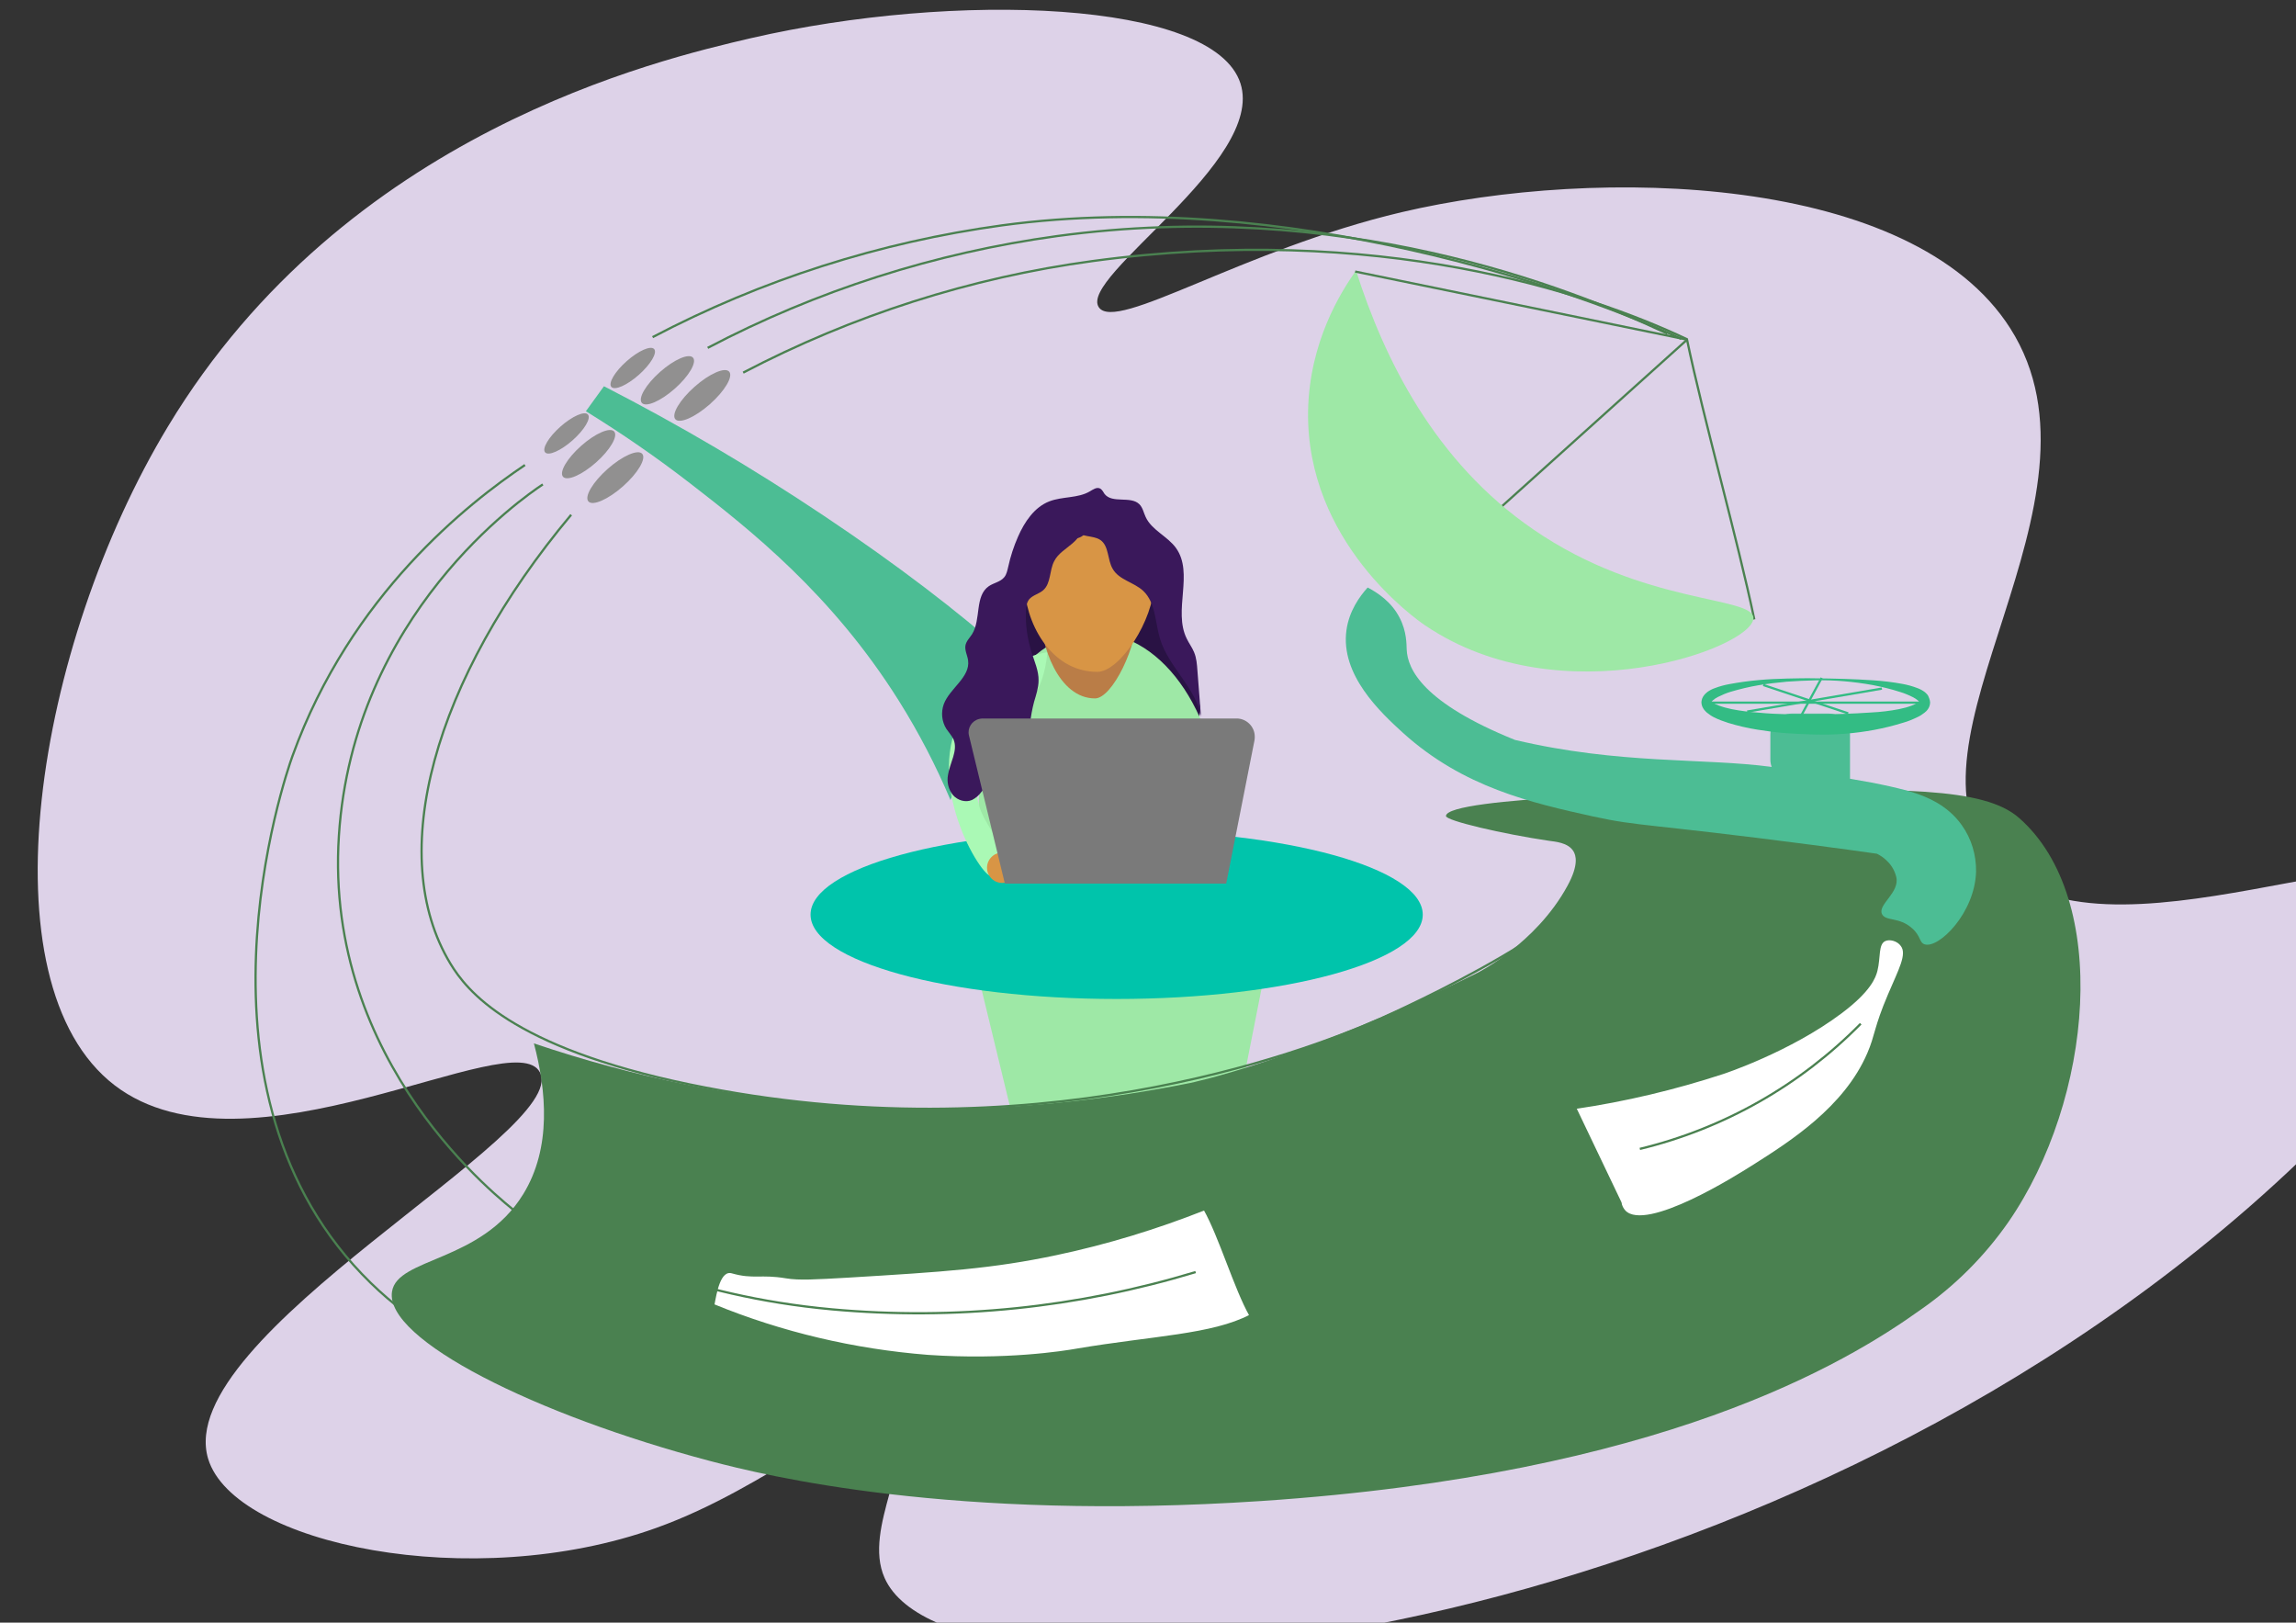 <?xml version="1.0" encoding="utf-8"?>
<!-- Generator: Adobe Illustrator 23.0.1, SVG Export Plug-In . SVG Version: 6.00 Build 0)  -->
<svg version="1.1" id="Layer_1" xmlns="http://www.w3.org/2000/svg" xmlns:xlink="http://www.w3.org/1999/xlink" x="0px" y="0px"
	 viewBox="0 0 1029.1 727.2" style="enable-background:new 0 0 1029.1 727.2;" xml:space="preserve">
<rect x="0" y="0" width="1029.1" height="727.2" fill="#333333" stroke="none"/>
<style type="text/css">
	.st0{fill-rule:evenodd;clip-rule:evenodd;fill:#DDD2E8;}
	.st1{fill-rule:evenodd;clip-rule:evenodd;fill:#231E33;}
	.st2{fill-rule:evenodd;clip-rule:evenodd;fill:#291244;}
	.st3{fill-rule:evenodd;clip-rule:evenodd;fill:#4CBD94;}
	.st4{fill-rule:evenodd;clip-rule:evenodd;fill:#9EE8A6;}
	.st5{fill:none;stroke:#4A8150;stroke-miterlimit:10;}
	.st6{fill-rule:evenodd;clip-rule:evenodd;fill:#4A8150;}
	.st7{fill:#919090;}
	.st8{fill:#00C4AB;}
	.st9{fill-rule:evenodd;clip-rule:evenodd;fill:#AAF9B5;}
	.st10{fill-rule:evenodd;clip-rule:evenodd;fill:#BA7D47;}
	.st11{fill-rule:evenodd;clip-rule:evenodd;fill:#D89545;}
	.st12{fill:#D89545;}
	.st13{fill:none;stroke:#000000;stroke-miterlimit:10;}
	.st14{fill:#4CBD94;}
	.st15{fill-rule:evenodd;clip-rule:evenodd;fill:#FFFFFF;stroke:#4A8150;stroke-miterlimit:10;}
	.st16{fill:#33BC84;}
	.st17{fill:none;stroke:#33BC84;stroke-miterlimit:10;}
	.st18{fill-rule:evenodd;clip-rule:evenodd;fill:#3A185B;}
	.st19{fill:#3A185B;}
	.st20{fill-rule:evenodd;clip-rule:evenodd;fill:#7A7A7A;}
</style>
<path id="Path_27" class="st0" d="M75.3,191.1c79.6-131.9,220.2-164.4,261.3-174C427.7-3.9,544-0.1,556,37.4
	c11.2,35-72.7,86.7-63.5,100.3c7.7,11.4,64.5-25.8,135.7-42.6C716.6,74.3,857,78,901,147.1c49.4,77.5-54.7,186.9-7.2,238.9
	c48.3,52.9,189.8-23.5,211.5,13c14.9,25.1-35.7,88.1-96.7,141.5C775.8,744.1,427.1,775.9,396.5,707.2c-10.2-22.8,15.4-55.5,1.4-66.4
	c-15.6-12.1-51.6,25.3-103.9,44c-82.3,29.5-189,7.3-200.7-31C76.6,598.6,256,507.7,242,480.6c-11.6-22.6-131.5,51-190.6,5.8
	C-8.4,440.5,16,289.2,75.3,191.1z"/>
<title>nn</title>
<path class="st1" d="M680.8,809.7"/>
<g>
	<path class="st2" d="M459.7,261.5c-3.1,10.5-5,21.4-5.7,32.3c-0.2,3.7-0.3,7.5,1.1,10.9c3,6.9,11.4,9.9,18.9,9.2
		c7.5-0.6,14.3-4,21.4-6.4s15.1-3.9,21.9-0.8c7.6,3.5,11.9,11.7,19.2,15.7c3.2-3.7,0.6-9.3-1.9-13.5c-5.9-9.8-11.7-20.3-12.1-31.8
		c-0.2-5.3,0.4-11.5-3.6-14.9c-2.8-2.4-6.9-2.4-10.7-2.2c-9.5,0.4-19.3,0.9-28.3-2.3c-4.6-1.6-9.4-4.2-14.2-3.3
		c-4.1,0.8-7.3,4-9.2,7.7c-1.9,3.7-2.6,7.8-3.2,11.9"/>
	<path class="st3" d="M309.3,216.6c26.9,20.8,63.6,49.7,93.6,97.5c8.9,14.2,16.6,29,23.1,44.4c4.7-10.9,13-19.8,23.6-25.2
		c14.4-7.3,25.5-0.8,28.1-5c5.7-9.5-42.9-53.4-108.5-97.2c-31.7-21.2-64.6-40.6-98.5-58l-8.1,11.2
		C278.8,194.3,294.3,205,309.3,216.6z"/>
	<path class="st4" d="M547.4,369.4c0,47.4-25.4,85.9-56.8,85.9s-52.1-41.6-52.1-89s20.7-82.7,52.1-82.7S547.4,322,547.4,369.4z"/>
	<path class="st4" d="M553.6,503h-99.2l-16.1-66.4c-0.8-3.3,1.3-6.6,4.6-7.4c0.5-0.1,1-0.2,1.5-0.2h113.7c4.5-0.1,8.3,3.6,8.3,8.1
		c0,0.5,0,1.1-0.1,1.6L553.6,503z"/>
	<path class="st5" d="M256,230.7c-61.7,73.7-83.5,152.6-54.1,201.2c7.1,11.7,26.7,37.4,107.3,54.1c152.7,31.6,274-13.8,309.3-29.4
		c6.5-2.9,104.8-46.9,98.6-70.8c-3.4-13-20.1-22.2-50.1-22.3"/>
	<path class="st6" d="M239.3,467.6c5.6,21.1,8,46.8-4.8,67.6c-18.8,30.6-56.5,28.3-58.8,43.7c-3.3,21.4,64.3,55.2,142.7,75.9
		c24.6,6.5,108.4,27.1,246.9,17.9c179.5-12,261.9-61.6,295.8-85.9c15.2-10.6,28.4-23.8,39-39c38.1-55,46.2-145.1,4.8-181.3
		c-15.8-13.8-53.4-13.3-128-11.9c-20.2,0.4-128.6,2.4-128.8,11.1c-0.1,2.1,25.7,8.1,46.1,11.1c2.6,0.4,8.7,0.7,11.1,4.8
		c0.9,1.6,2.6,5.7-2.8,15.5c-14.2,26-40.5,39-40.5,39c-79.4,39.3-128.8,49.3-128.8,49.3c-74.9,15.1-134.5,11.9-155,10.3
		C330.8,492.3,284.1,482.8,239.3,467.6z"/>
	
		<ellipse transform="matrix(0.749 -0.663 0.663 0.749 -64.858 217.142)" class="st7" cx="253.8" cy="194.1" rx="12.8" ry="4.1"/>
	<ellipse transform="matrix(0.749 -0.663 0.663 0.749 -68.545 226.016)" class="st7" cx="263.7" cy="203.4" rx="15.3" ry="5"/>
	
		<ellipse transform="matrix(0.749 -0.663 0.663 0.749 -72.523 236.631)" class="st7" cx="275.7" cy="213.9" rx="16.1" ry="5.2"/>
	
		<ellipse transform="matrix(0.749 -0.663 0.663 0.749 -37.993 229.447)" class="st7" cx="283.5" cy="164.8" rx="12.8" ry="4.1"/>
	<ellipse transform="matrix(0.749 -0.663 0.663 0.749 -37.709 241.111)" class="st7" cx="299" cy="170.3" rx="15.3" ry="5"/>
	
		<ellipse transform="matrix(0.749 -0.663 0.663 0.749 -38.287 253.151)" class="st7" cx="314.6" cy="177.1" rx="16.1" ry="5.2"/>
	<path class="st5" d="M292.5,151.1c48.9-25.7,101.9-42.6,156.6-50.1c127.5-17.3,259.6,29.7,304.5,50.9"/>
	<path class="st5" d="M317.2,155.9c48.9-25.7,101.9-42.6,156.6-50.1c127.5-17.3,228.6,22.6,273.5,43.7"/>
	<path class="st5" d="M333.1,167C382,141.4,435,124.4,489.7,117c127.5-17.3,221.5,13.8,266.4,35c7.4,35.5,22.8,90.1,30.2,125.6"/>
	<path class="st5" d="M235.3,208.4c-25.3,17-78.1,58.1-104.2,130.4c-3.2,8.7-52.1,151.2,35,236.1c39.2,38.2,88,47.4,112.1,50.1"/>
	<ellipse class="st8" cx="500.5" cy="409.9" rx="137.2" ry="37.8"/>
	<path class="st9" d="M469.5,292.3c-4.3,0.4-25.1,5.9-37.4,26.2c-19.3,32,8.2,74.9,11.9,73.9c0.2-0.1,0.9-2.4,2.4-7.2l0,0
		c1.5-1.5,2.2-2.2,2.4-2.4c2-2.4-5.7-11.4-8.7-18.3c-6.3-14-0.1-34.2,11.1-42.1c2.5-1.8,2.9-1.3,5.6-3.2
		C465.9,312.7,468.6,301.1,469.5,292.3z"/>
	<path class="st10" d="M510,273.6c0,16-11.5,39.4-19.2,39.4c-16.2,0-24.6-23.3-24.6-39.4s9.8-29,21.9-29
		C500.2,244.6,510,257.6,510,273.6z"/>
	<path class="st11" d="M517.2,261.7c0,16-15.2,39.4-25.4,39.4c-21.5,0-32.6-23.3-32.6-39.4c0-16,13-29,29-29
		C504.2,232.6,517.2,245.6,517.2,261.7z"/>
	<circle class="st12" cx="449.2" cy="388.9" r="6.8"/>
	<path class="st4" d="M607.8,121.3c-6.9,9.6-20.9,32.1-21.5,62.8c-1,58.8,48.3,93.4,52.5,96.2c61,41.3,146.7,10.1,147.1-3.2
		c0.3-10.1-49.1-5.7-98.6-39.8C643,207,620.3,160.6,607.8,121.3z"/>
	<path class="st4" d="M781.9,266.8"/>
	<path class="st13" d="M681.3,226.7"/>
	<line class="st5" x1="673.4" y1="226.7" x2="756.2" y2="152.2"/>
	<line class="st5" x1="607.4" y1="121.7" x2="755.6" y2="152.1"/>
	<path class="st14" d="M879.3,369.8c-6.7-9.5-16.7-12.9-20.7-14.3c-5.6-1.9-15.6-4.2-29.4-6.5v-19.7c0-5.3-4.3-9.5-9.5-9.5H803
		c-5.3,0-9.5,4.3-9.5,9.5v11.1c0,1.1,0.2,2.3,0.6,3.3c-30.6-4.1-68.2-1-115.1-12.1c-41.3-16.7-48.1-31.7-48.5-40.5
		c-0.1-2.1,0.1-8-3.2-14.3c-3.6-7-9.7-11.1-14.3-13.5c-3.6,4-8.3,10.5-9.5,19.1c-2.8,20.1,15.3,36.9,25.4,46.1
		c26.9,24.3,57.4,31.3,85.1,37.4c21,4.6,24.3,3.1,97.8,12.7c12.5,1.6,22.8,3.1,29.4,4c0.9,0.4,7,3.4,8.7,10.3
		c1.8,7.1-8.3,12.4-6.4,16.7c1.6,3.4,7.7,1.2,13.5,6.4c4,3.5,3.2,6.4,5.6,7.2c6.3,2.1,22.6-14,23.1-32.6
		C885.8,383.1,883.6,375.8,879.3,369.8z"/>
	<path class="st15" d="M319.7,584.9c1-5.3,2.7-16.4,8.5-14.7c9.5,2.7,12.7,0.3,24.1,2.2c5.9,1,13.3,0.5,27.7-0.3
		c43.1-2.6,64.7-4,93.5-10.1c22.7-4.8,44.9-11.6,66.4-20.1c6.9,12.2,13.7,35.5,20.6,47.7c-17.2,9-43.7,9.5-77.9,15.3
		c-5.7,1-31.8,5.2-66.7,2.8C382.9,605.1,350.4,597.5,319.7,584.9z"/>
	<path class="st15" d="M844.6,421.4c-3.3,1.8-2.1,7.6-3.6,13.6c-0.7,2.8-2.8,8.9-15.7,18.6c-23.1,17.4-52.9,27.2-52.9,27.2
		c-21.7,7.1-43.9,12.4-66.4,15.7c6.8,14.2,13.5,28.3,20.3,42.5c0.2,1.5,0.9,2.8,1.9,3.9c9.7,10,50.9-16.1,57.1-20
		c17.1-10.8,41.6-26.3,52.1-50.7c3.6-8.3,2.9-11.4,9.3-26.4c4.7-11.1,8.7-18.1,5.7-22.1C850.7,421.2,846.8,420.2,844.6,421.4z"/>
	<path class="st5" d="M735,514.9c37.6-9.1,71.8-28.5,99-56.1"/>
	<path class="st5" d="M243.3,217.1c-8.8,5.8-85,58.3-91.4,157.4c-6.7,102.7,72.9,163.3,80.3,169.4c31.2,15,75.9,37,140.7,42.9
		c54.9,5,110.2-0.7,163-16.7"/>
	<path class="st16" d="M865.1,314.7c0,1.1-0.3,2.1-0.9,3c-0.2,0.3-0.5,0.7-0.8,1c-0.3,0.2-0.5,0.5-0.8,0.7c-1,0.8-2.1,1.5-3.2,2
		c-2.1,1-4.2,1.9-6.4,2.5c-4.2,1.3-8.6,2.4-12.9,3.2c-8.6,1.6-17.4,2.3-26.2,2.1c-4.4-0.1-8.7-0.3-13.1-0.6s-8.7-0.9-13.1-1.6
		c-4.4-0.7-8.7-1.7-13-3c-2.2-0.7-4.4-1.5-6.4-2.5c-1.2-0.6-2.2-1.3-3.2-2.1c-0.3-0.2-0.5-0.5-0.8-0.8c-0.3-0.3-0.6-0.6-0.8-1
		c-0.6-0.9-0.9-1.9-0.9-3c0.1-1,0.4-2,1.1-2.9c0.2-0.3,0.5-0.6,0.8-0.9c0.3-0.2,0.5-0.5,0.8-0.7c1-0.7,2.1-1.3,3.3-1.7
		c2.1-0.8,4.3-1.4,6.5-1.8c4.3-0.8,8.6-1.4,13-1.8c4.3-0.4,8.6-0.6,12.9-0.7c4.3-0.1,8.6-0.2,12.9-0.1c8.6,0.1,17.2,0.3,25.8,0.9
		c4.4,0.3,8.7,0.8,13,1.6c2.2,0.4,4.4,1,6.5,1.8c1.2,0.4,2.3,1,3.3,1.7c0.3,0.2,0.6,0.5,0.8,0.7c0.3,0.3,0.6,0.6,0.8,0.9
		C864.6,312.6,865,313.6,865.1,314.7z M860.2,314.7c0,0.1,0.1,0.1,0-0.1c-0.1-0.2-0.1-0.2-0.2-0.3c-0.1-0.1-0.2-0.3-0.4-0.4
		c-0.7-0.6-1.5-1.1-2.3-1.5c-1.8-0.9-3.7-1.7-5.7-2.3c-4-1.3-8.2-2.3-12.3-3.1c-8.4-1.5-17-2.3-25.6-2.1c-4.3,0.1-8.6,0.3-12.8,0.6
		c-4.3,0.4-8.5,0.9-12.7,1.6c-4.2,0.7-8.3,1.7-12.4,2.9c-2,0.6-3.9,1.4-5.7,2.3c-0.8,0.4-1.6,0.9-2.3,1.5c-0.2,0.1-0.2,0.3-0.4,0.4
		c-0.1,0.1-0.2,0.2-0.2,0.3c-0.1,0.1,0,0.2,0,0.1c0-0.1,0-0.1,0.2,0c0.1,0.1,0.2,0.2,0.3,0.2c0.2,0.1,0.2,0.2,0.4,0.3
		c0.7,0.5,1.5,0.8,2.3,1.1c1.9,0.7,3.8,1.2,5.7,1.6c4.1,0.8,8.2,1.3,12.3,1.6c4.2,0.4,8.4,0.6,12.6,0.7c4.2,0.1,8.4,0.1,12.6,0.1
		c8.4-0.1,16.8-0.3,25.2-0.9c4.1-0.2,8.3-0.7,12.4-1.5c2-0.4,3.9-0.9,5.7-1.6c0.8-0.3,1.6-0.7,2.3-1.1c0.2-0.1,0.3-0.2,0.4-0.3
		c0.1-0.1,0.2-0.2,0.3-0.2C860.1,314.7,860.1,314.6,860.2,314.7z"/>
	<line class="st17" x1="790.3" y1="307" x2="828.4" y2="319.7"/>
	<line class="st17" x1="783.1" y1="318.9" x2="843.5" y2="308.6"/>
	<line class="st17" x1="764.8" y1="314.9" x2="862.6" y2="314.9"/>
	<line class="st17" x1="807" y1="321.3" x2="816.5" y2="303.8"/>
	<path class="st18" d="M485.5,233.9c0.7,3.7-2,7.2-4.9,9.7s-6.4,4.5-8.1,7.9c-2.2,4.2-1.4,9.9-4.9,13c-1.9,1.7-4.8,2.2-6.4,4.2
		c-1.1,1.5-1.3,3.4-1.4,5.3c-0.2,6.2,0.7,12.4,2.6,18.4c1.3,4.2,3.2,8.3,3.1,12.6c0,3.2-1.1,6.4-2,9.5c-1.7,6.4-2.4,13.1-2,19.8
		c0.1,1.7,0.3,3.4-0.3,5c-0.6,1.6-2.1,3-3.8,2.7c-1.5-0.3-2.7-1.7-4.2-1.5c-0.9,0.2-1.7,0.8-2.3,1.6l-11.1,12.9
		c-1.1,1.5-2.5,2.7-4.1,3.5c-2.9,1.3-6.5,0.2-8.6-2.2c-2-2.5-2.8-5.8-2.2-9c0.8-5.4,4.6-10.9,2.5-15.9c-0.8-1.7-2.1-3.1-3.2-4.7
		c-2.1-3.3-2.5-7.4-1.2-11.1c2.7-7.2,12-12.1,10.9-19.7c-0.3-2.2-1.5-4.3-1.2-6.5c0.3-2,1.9-3.5,3-5.2c4.1-6.6,1.1-17.1,7.5-21.5
		c2.2-1.5,5.2-1.9,6.9-4c1.1-1.3,1.4-3.1,1.8-4.7c1-4.6,2.5-9.2,4.4-13.5c2.9-6.6,7.3-13.2,14-15.8c5.9-2.3,12.8-1.3,18.2-4.5
		c1.4-0.8,3-2,4.5-1.3c1,0.5,1.5,1.6,2.1,2.5c3.5,4.4,11.7,0.7,15.6,4.6c1.5,1.5,1.9,3.8,2.8,5.7c2.7,5.9,9.8,8.6,13.6,13.9
		c8.1,11.3-1.4,28.1,4.8,40.6c1,2.1,2.4,3.9,3.3,6.1c1.1,2.6,1.3,5.5,1.5,8.3l1.6,20.6c-2.3-13-14.4-22.1-18.3-34.7
		c-2.3-7.4-1.9-16.3-7.6-21.7c-4.2-3.9-10.9-4.9-13.7-9.9c-2.4-4.1-1.6-10.2-5.5-12.9c-3.4-2.3-9.1-1-11.2-4.5"/>
	<path class="st19" d="M480.1,228.5c-2,2.9-3.3,7.8-1.3,11c1.8,2.9,5.7,1.9,7.5-0.4c1.5-1.9,3.8-6.6,1-8.3c-1.3-0.8-2.9-0.2-3.8,0.9
		c-1.3,1.4-1.1,3.4-2.2,4.8l2.1,1.2l1.9-4.2l-2.2-0.9c-0.2,1.1-0.2,2.2,0.7,2.9c0.8,0.6,1.8,0.4,2.5-0.2l-2-1.2
		c-0.3,1.5-1,2.8-2,3.9l2,0.5l0.3-1.3c1.1-1.1-0.6-2.8-1.7-1.7c-1,0.9-1.3,2.3-0.9,3.6c0.2,0.6,0.8,1,1.5,0.8
		c0.2-0.1,0.4-0.2,0.5-0.3c1.3-1.3,2.3-3.1,2.6-4.9c0.2-0.6-0.2-1.3-0.9-1.5c-0.4-0.1-0.8,0-1.1,0.3l0.8-0.3
		c0.2-1.2-1.6-2.3-2.2-0.9l-1.9,4.2c-0.3,0.6-0.1,1.3,0.4,1.6c0.6,0.3,1.3,0.1,1.6-0.4c0.4-0.5,0.7-1.1,0.9-1.7
		c0.1-0.4,0.3-2.2,0.7-2.4c2.1-1,0.7,1.8,0.5,2.2c-0.3,0.8-0.8,1.6-1.4,2.2c-0.7,0.7-1.9,1.3-2.9,0.7s-1-2.6-1-3.5
		c0.1-2,0.7-3.8,1.9-5.4C483.1,228.4,481,227.2,480.1,228.5L480.1,228.5z"/>
	<path class="st20" d="M549.6,396h-99.2l-16.1-66.4c-0.8-3.3,1.3-6.6,4.6-7.4c0.5-0.1,1-0.2,1.5-0.2h113.7c4.5-0.1,8.3,3.6,8.3,8.1
		c0,0.5,0,1.1-0.1,1.6L549.6,396z"/>
</g>
</svg>

